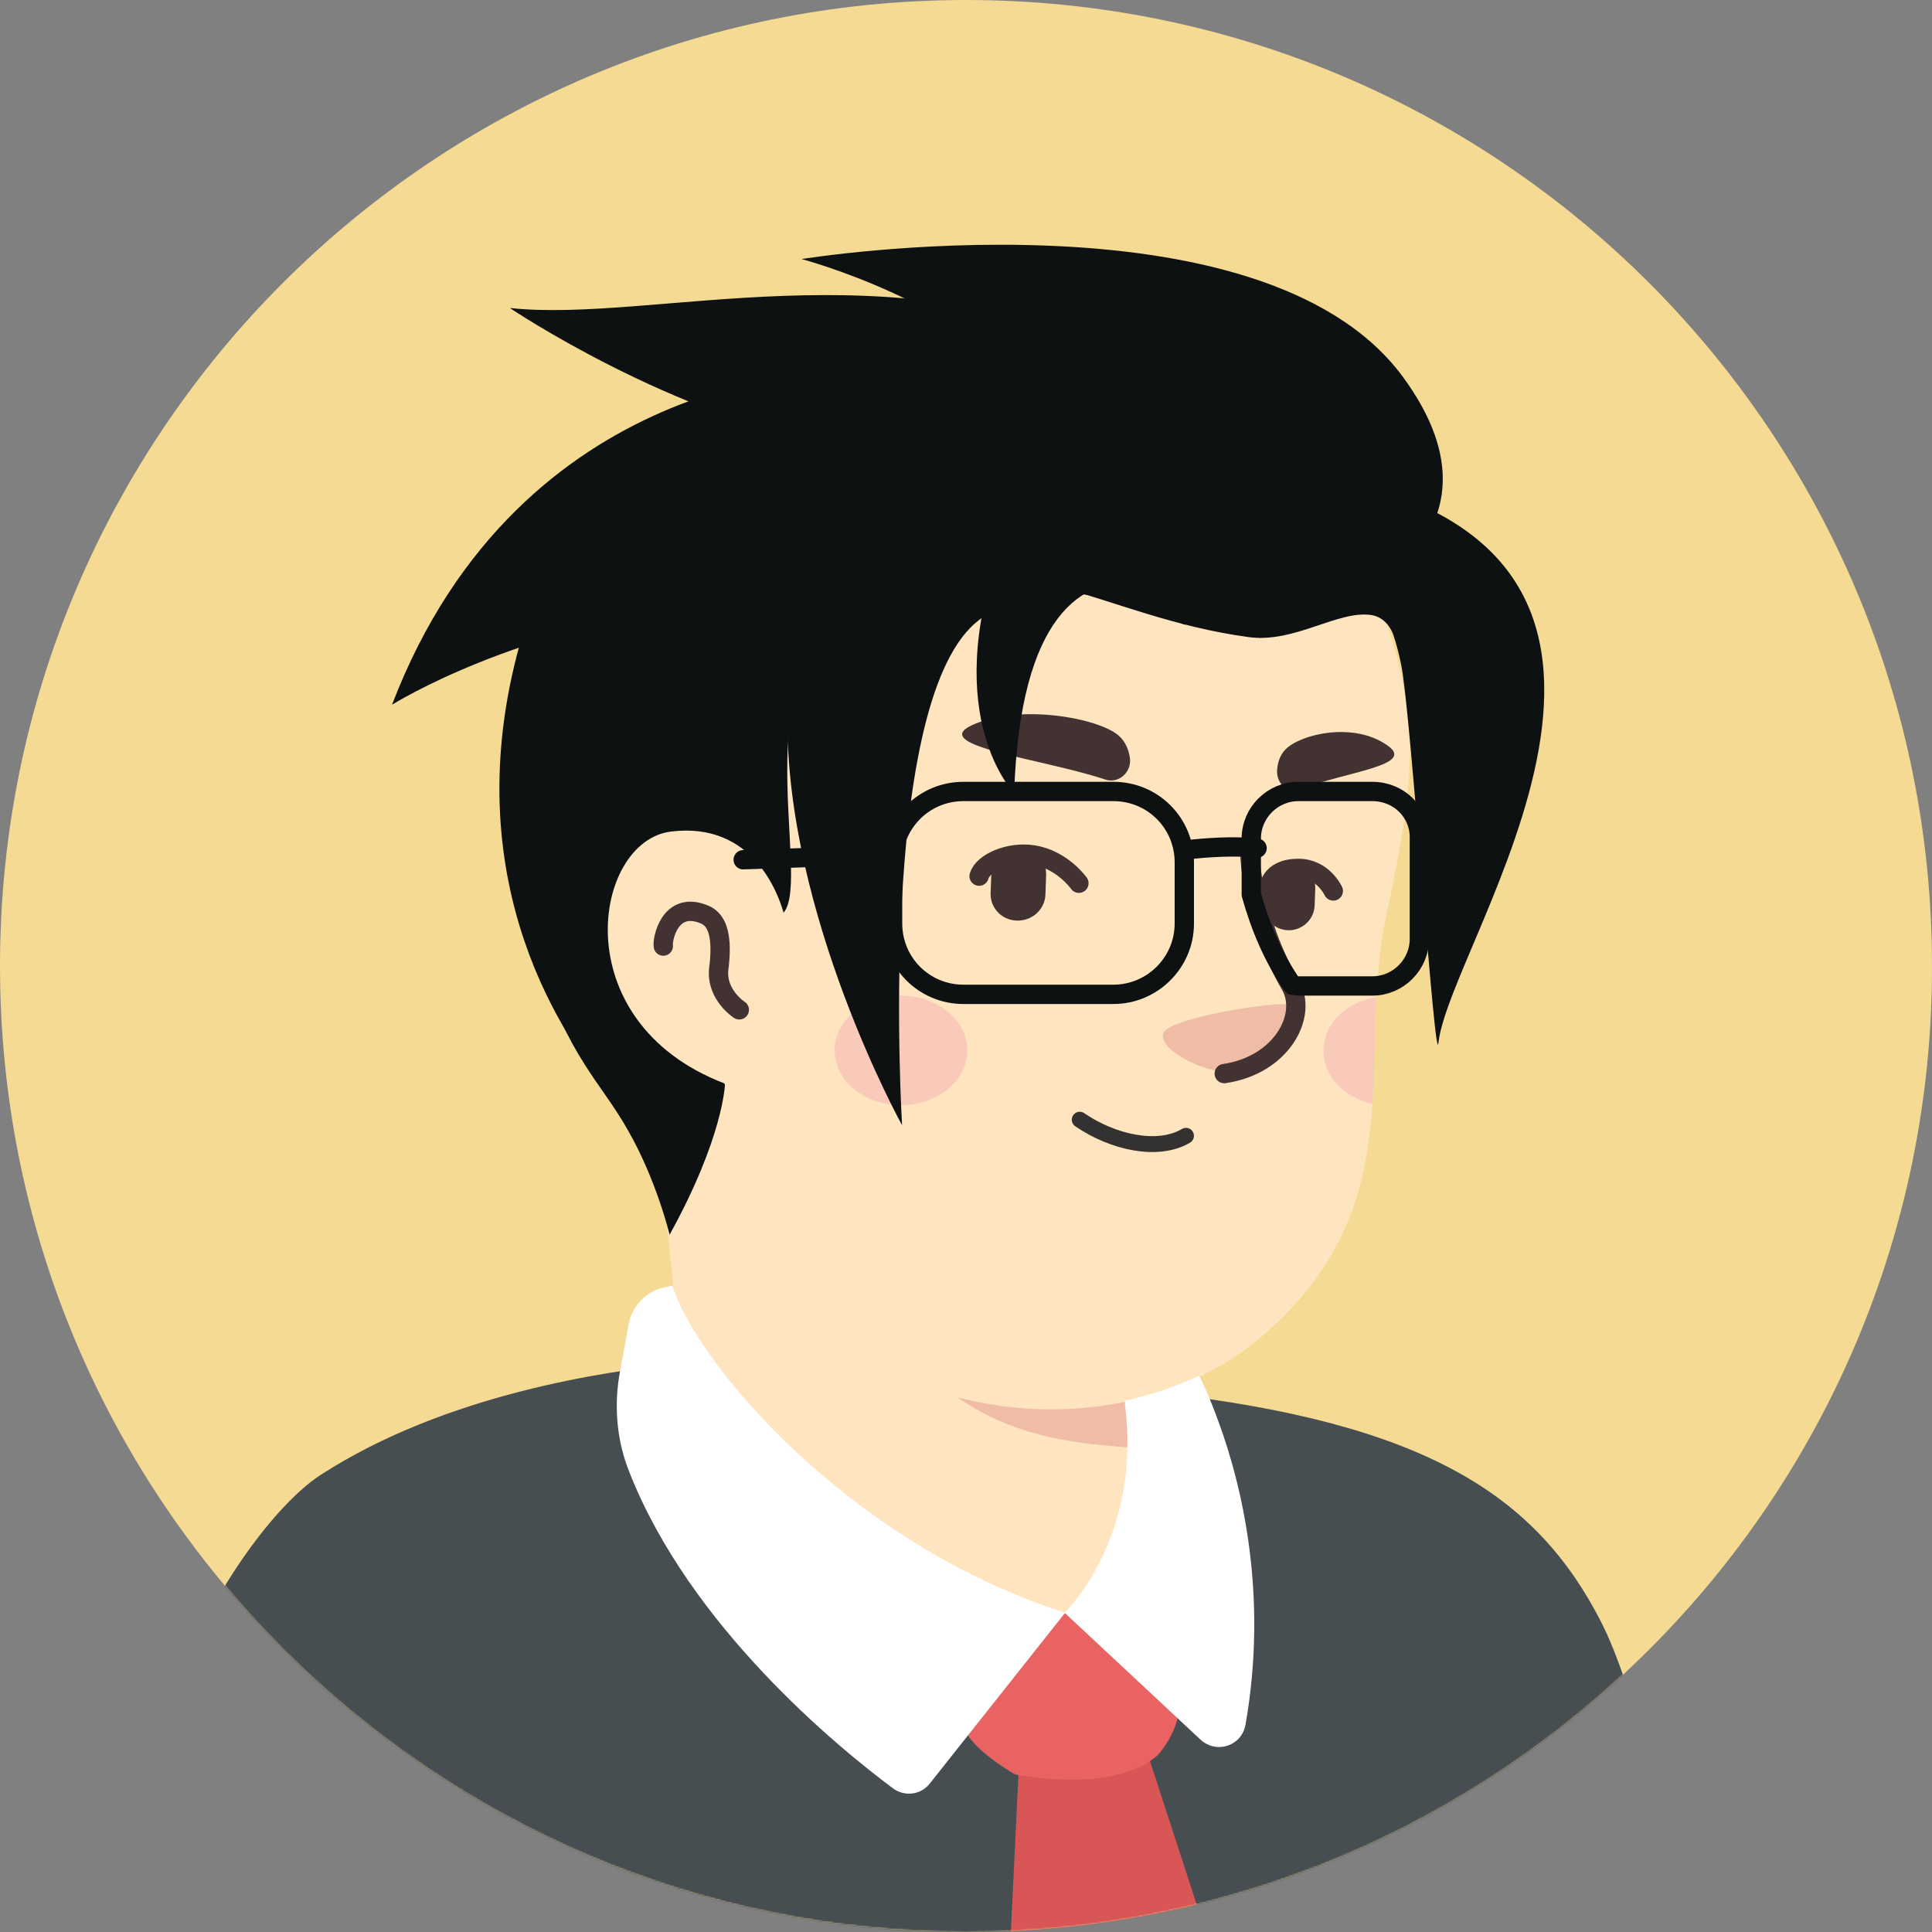 <?xml version="1.0" encoding="UTF-8" standalone="no"?><svg width="1300" height="1300" viewBox="0 0 1300 1300" fill="none" xmlns="http://www.w3.org/2000/svg">
<rect x="0" y="0" width="1300" height="1300" fill="#808080" stroke="none"/>
<path d="M650 1300C290.71 1300 0 1008.86 0 650C0 290.71 291.141 0 650 0C1009.29 0 1300 291.141 1300 650C1300.43 1009.29 1009.29 1300 650 1300Z" fill="#F4DA92"/>
<mask id="mask0_26_635" style="mask-type:alpha" maskUnits="userSpaceOnUse" x="0" y="0" width="1301" height="1300">
<path d="M650 1300C290.71 1300 0 1008.86 0 650C0 290.71 291.141 0 650 0C1009.29 0 1300 291.141 1300 650C1300.43 1009.29 1009.29 1300 650 1300Z" fill="#F7C0B5"/>
</mask>
<g mask="url(#mask0_26_635)">
<path d="M1015.73 1197.33C1012.7 1199.5 1009.23 1201.66 1006.2 1203.83C1002.73 1206 999.698 1208.16 996.231 1209.9C993.198 1211.63 990.598 1213.36 987.564 1215.1C987.131 1215.53 986.698 1215.53 986.264 1215.96C976.298 1222.03 965.898 1227.66 955.498 1232.86C952.464 1234.6 948.998 1236.33 945.964 1237.63C945.964 1237.63 945.531 1238.06 945.098 1238.06C941.631 1239.8 938.164 1241.53 934.698 1243.26C927.764 1246.73 920.398 1249.76 913.464 1252.8C909.998 1254.53 906.098 1255.83 902.631 1257.13C899.164 1258.43 895.264 1260.16 891.798 1261.46C888.331 1262.76 884.431 1264.5 880.964 1265.8C880.964 1265.8 880.964 1265.8 880.531 1265.8C877.064 1267.1 873.164 1268.4 869.698 1269.7C861.898 1272.3 853.664 1274.9 845.864 1277.5C843.264 1278.36 840.231 1279.23 837.631 1280.1C829.398 1282.7 821.164 1284.86 812.931 1286.6C809.898 1287.46 806.864 1287.9 803.398 1288.76C795.598 1290.5 787.364 1292.23 779.564 1293.96C777.831 1294.4 776.531 1294.4 774.798 1294.83C772.198 1295.26 769.164 1295.7 766.564 1296.13C762.664 1296.56 759.198 1297.43 755.298 1297.86C753.564 1298.3 751.831 1298.3 750.098 1298.73C747.931 1299.16 745.331 1299.6 742.731 1299.6C735.798 1300.46 728.431 1301.33 721.498 1302.2C719.331 1302.63 716.731 1302.63 714.564 1303.06H714.131C711.098 1303.5 708.064 1303.5 705.031 1303.93C701.998 1304.36 698.964 1304.36 695.931 1304.36C694.198 1304.36 692.031 1304.8 690.298 1304.8C686.831 1304.8 683.798 1305.23 680.764 1305.23C676.431 1305.23 672.531 1305.66 668.198 1305.66C663.864 1305.66 659.964 1305.66 655.631 1305.66C652.598 1305.66 649.564 1305.66 646.531 1305.66C464.098 1303.06 299.431 1225.5 182.431 1102.43C182.431 1102.43 182.431 1102 181.998 1102C195.431 1075.56 245.264 1027.9 297.264 988.465C363.131 938.632 456.298 907.865 456.298 907.865C456.298 907.865 517.398 897.898 744.031 945.132C916.931 981.532 990.598 1129.3 1015.73 1197.33Z" fill="#FEE4BF"/>
<path d="M792.131 1065.16C783.031 1109.8 724.098 1136.23 624.865 1096.36C503.098 1046.96 456.298 907.865 456.298 907.865C449.798 808.198 434.631 722.832 434.631 722.832C575.465 710.698 741.865 875.365 741.865 875.365L760.931 956.832C762.665 963.765 766.131 969.832 771.331 974.165C780.431 989.765 798.198 1036.56 792.131 1065.16Z" fill="#FEE4BF"/>
<path d="M771.331 974.599C688.564 970.265 627.464 958.132 562.031 840.699C617.497 889.665 682.931 908.299 751.831 916.965L760.931 956.832C762.664 964.199 766.131 970.265 771.331 974.599Z" fill="#EFBDA5"/>
<path d="M942.498 452.432C950.298 488.832 954.198 518.298 932.964 615.365C911.731 712.432 952.464 809.498 850.198 898.332C781.298 958.132 660.831 969.398 564.631 903.965C532.131 881.865 502.231 851.098 477.964 810.798C458.898 779.165 436.798 749.265 412.098 721.965C377.864 684.698 336.698 609.732 357.064 477.132C389.998 261.332 603.631 236.632 729.731 260.465C855.831 284.298 921.264 356.232 942.498 452.432Z" fill="#FEE4BF"/>
<path d="M527.797 621.865C527.797 621.865 514.364 556.865 451.097 564.665C396.497 571.598 377.431 702.465 501.364 738.865" fill="#FEE4BF"/>
<path d="M497.465 679.498C497.465 679.498 481.865 669.532 483.598 652.198C486.198 631.832 483.598 619.265 474.065 615.365C450.231 605.398 445.465 633.132 446.331 636.598" stroke="#423232" stroke-width="13" stroke-miterlimit="10" stroke-linecap="round" stroke-linejoin="round"/>
<path d="M828.097 721.532C828.097 721.532 844.564 722.398 860.164 703.765C868.831 693.365 876.197 680.365 871.431 676.465C866.664 672.132 788.231 684.265 783.031 694.665C777.831 705.065 808.164 721.532 828.097 721.532Z" fill="#EFBDA5"/>
<path d="M841.098 575.932C841.098 575.932 841.965 617.098 868.398 663.032C880.098 683.398 862.331 716.765 823.765 722.398" stroke="#423232" stroke-width="13" stroke-miterlimit="10" stroke-linecap="round" stroke-linejoin="round"/>
<path opacity="0.42" d="M606.231 743.632C630.882 743.632 650.865 727.141 650.865 706.799C650.865 686.456 630.882 669.965 606.231 669.965C581.581 669.965 561.598 686.456 561.598 706.799C561.598 727.141 581.581 743.632 606.231 743.632Z" fill="#F2A5B2"/>
<path opacity="0.42" d="M926.031 670.832C924.731 695.098 925.164 718.932 923.431 742.765C904.364 738.432 890.498 724.132 890.498 707.232C890.498 689.032 905.664 674.298 926.031 670.832Z" fill="#F2A5B2"/>
<path d="M1166.53 1467.78L68.899 1443.51C57.633 1167.05 171.166 1021.01 215.799 992.414C299.433 938.247 408.199 922.214 459.333 917.447C472.333 949.514 521.733 1054.81 624.433 1096.41C723.666 1136.71 782.599 1109.85 791.699 1065.21C797.333 1036.61 779.566 989.814 770.466 974.647C765.266 970.314 761.799 963.814 760.066 957.314L756.599 943.014C763.966 941.281 771.333 939.547 778.699 936.947C960.266 957.314 1033.93 1006.71 1077.27 1091.21C1121.9 1178.31 1166.53 1467.78 1166.53 1467.78Z" fill="#474E51"/>
<path d="M261.3 1466.05C261.3 1466.05 255.666 1325.65 250.033 1299.65" stroke="#544D4D" stroke-width="13" stroke-miterlimit="10" stroke-linecap="round" stroke-linejoin="round"/>
<path d="M1029.17 1466.05C1029.17 1466.05 1016.17 1378.95 1016.17 1363.78C1016.17 1349.05 1027.43 1300.51 1029.17 1258.05" stroke="#544D4D" stroke-width="13" stroke-miterlimit="10" stroke-linecap="round" stroke-linejoin="round"/>
<path d="M685.533 1189.15L669.933 1512.41C669.933 1512.41 807.299 1606.01 807.299 1603.41C807.299 1600.81 872.299 1487.28 872.299 1487.28L770.899 1176.15C770.899 1176.15 757.899 1189.58 685.533 1189.15Z" fill="#D85656"/>
<path d="M716.732 1085.15C716.732 1085.15 657.366 1141.05 649.566 1155.78C641.766 1170.51 682.932 1193.91 682.932 1193.91C682.932 1193.91 749.232 1207.78 779.132 1180.91C779.132 1180.91 796.032 1162.28 792.566 1144.51C789.532 1127.18 716.732 1085.15 716.732 1085.15Z" fill="#EA6363"/>
<path d="M446.766 866.314L452.399 865.014C468.433 916.581 570.266 1038.35 716.733 1085.15L625.733 1199.98C619.666 1207.78 608.833 1209.08 601.033 1203.45C563.766 1175.71 464.099 1094.25 423.366 990.247C414.699 968.581 412.966 944.747 417.3 922.214L422.933 891.447C425.099 878.881 434.633 868.914 446.766 866.314Z" fill="white"/>
<path d="M838.066 1160.55C835.466 1174.85 818.566 1180.48 807.732 1170.51L716.299 1085.15C716.299 1085.15 769.599 1034.45 756.599 942.581C774.366 938.681 791.266 933.047 806.866 925.681C807.299 926.547 813.366 938.247 820.299 957.747C835.032 998.047 853.666 1072.15 838.066 1160.55Z" fill="white"/>
<path d="M683.943 619.439C673.543 619.006 665.743 610.339 666.61 599.939L667.043 587.806C667.476 577.406 676.143 569.606 686.543 570.473C696.943 570.906 704.743 579.573 703.876 589.973L703.443 602.106C703.01 612.073 694.343 619.873 683.943 619.439Z" fill="#423232"/>
<path d="M866.375 625.939C856.842 625.506 849.475 617.272 849.909 607.739L850.342 596.472C850.775 586.939 859.009 579.572 868.542 580.006C878.075 580.439 885.442 588.672 885.009 598.206L884.575 609.472C884.142 619.006 875.909 626.372 866.375 625.939Z" fill="#423232"/>
<path d="M725.977 594.306C725.977 594.306 714.71 578.273 695.21 575.239C679.177 572.639 661.41 580.439 658.81 589.539" stroke="#423232" stroke-width="13" stroke-miterlimit="10" stroke-linecap="round" stroke-linejoin="round"/>
<path d="M853.809 598.206C853.809 598.206 853.809 584.339 873.743 584.339C890.209 584.339 897.143 599.506 897.143 599.506" stroke="#423232" stroke-width="13" stroke-miterlimit="10" stroke-linecap="round" stroke-linejoin="round"/>
<path d="M743.743 524.539C752.843 527.573 761.942 519.339 760.209 509.373C759.342 504.173 757.176 498.973 752.843 495.073C739.843 483.373 686.109 472.973 653.609 488.139C625.009 502.006 702.143 510.673 743.743 524.539Z" fill="#423232"/>
<path d="M873.308 531.473C865.941 534.073 858.141 526.273 859.441 517.173C859.874 512.406 861.608 507.639 865.074 504.173C875.474 493.773 911.008 485.539 933.541 501.573C953.041 515.006 907.108 518.906 873.308 531.473Z" fill="#423232"/>
<path d="M798.031 764.264C778.964 775.53 748.631 768.597 726.531 753.43" stroke="#343231" stroke-width="10.695" stroke-miterlimit="10" stroke-linecap="round" stroke-linejoin="round"/>
<path d="M942.818 447.316C941.518 440.816 939.785 433.883 937.618 427.383C935.451 420.883 930.251 415.249 923.318 413.949C900.785 410.049 871.318 433.016 840.118 428.683C740.885 415.249 682.385 361.949 589.218 397.916C493.018 435.183 547.618 590.316 527.251 614.149C523.785 602.016 506.885 552.616 451.418 559.549C398.985 566.049 379.051 687.383 487.385 728.983C486.518 752.816 443.618 775.349 408.951 733.749C374.285 692.149 304.951 584.249 351.751 426.516C398.551 268.783 610.451 186.449 807.618 266.616C841.418 280.483 861.784 314.716 891.251 320.349C1165.12 372.349 976.185 631.483 967.951 701.249C965.785 725.083 949.318 478.516 942.818 447.316Z" fill="#0E1111"/>
<path d="M487.818 729.416C487.818 729.416 486.951 764.949 450.551 830.816C450.551 830.816 441.885 794.416 422.818 761.049C404.185 727.683 383.385 713.383 360.418 643.616C337.451 573.849 363.885 605.049 384.685 633.649C405.918 662.683 419.785 733.749 487.818 729.416Z" fill="#0E1111"/>
<path d="M870.885 402.25C870.885 402.25 914.218 317.316 757.351 240.616C600.485 163.916 439.718 217.65 343.085 207.25C343.085 207.25 452.285 280.916 563.651 299.983C675.018 319.05 870.885 402.25 870.885 402.25Z" fill="#0E1111"/>
<path d="M561.484 250.149C561.484 250.149 350.451 247.983 263.784 474.183C263.784 474.183 349.584 420.449 472.651 409.183C595.718 397.916 615.218 261.416 561.484 250.149Z" fill="#0E1111"/>
<path d="M893.418 412.216C893.418 412.216 1026.45 365.416 943.685 253.183C847.918 124.049 539.385 174.316 539.385 174.316C539.385 174.316 650.751 203.783 697.118 268.349C743.051 333.349 857.885 439.949 893.418 412.216Z" fill="#0E1111"/>
<path d="M797.218 420.45C797.218 420.45 709.684 373.65 656.384 419.15C589.651 476.35 606.984 757.15 606.984 757.15C606.984 757.15 528.551 615.45 529.851 482.416C531.151 349.383 592.251 316.016 656.384 321.65C720.518 327.283 788.984 399.65 797.218 420.45Z" fill="#0E1111"/>
<path d="M847.918 429.549C847.918 429.549 690.618 293.916 682.385 533.549C682.385 533.549 632.552 483.283 672.852 369.316C713.152 255.349 839.252 346.349 847.918 429.549Z" fill="#0E1111"/>
<path d="M749.232 669.067H648.266C621.832 669.067 600.599 647.834 600.599 621.4V580.234C600.599 553.8 621.832 532.567 648.266 532.567H749.232C775.666 532.567 796.899 553.8 796.899 580.234V621.4C796.899 647.834 775.232 669.067 749.232 669.067Z" stroke="#0E1111" stroke-width="13" stroke-miterlimit="10" stroke-linecap="round" stroke-linejoin="round"/>
<path d="M923.432 532.567H873.599C856.266 532.567 841.966 546.867 841.966 564.2V601.9C848.032 623.567 856.699 644.367 869.699 663C870.999 663 872.299 663.434 873.599 663.434H923.432C940.766 663.434 955.066 649.134 955.066 631.8V564.2C955.499 546.434 941.199 532.567 923.432 532.567Z" stroke="#0E1111" stroke-width="13" stroke-miterlimit="10" stroke-linecap="round" stroke-linejoin="round"/>
<path d="M796.899 572C811.633 570.267 830.266 568.967 845.866 570.7" stroke="#0E1111" stroke-width="13" stroke-miterlimit="10" stroke-linecap="round" stroke-linejoin="round"/>
<path d="M600.599 575.034L500.066 578.5" stroke="#0E1111" stroke-width="13" stroke-miterlimit="10" stroke-linecap="round" stroke-linejoin="round"/>
</g>
</svg>
